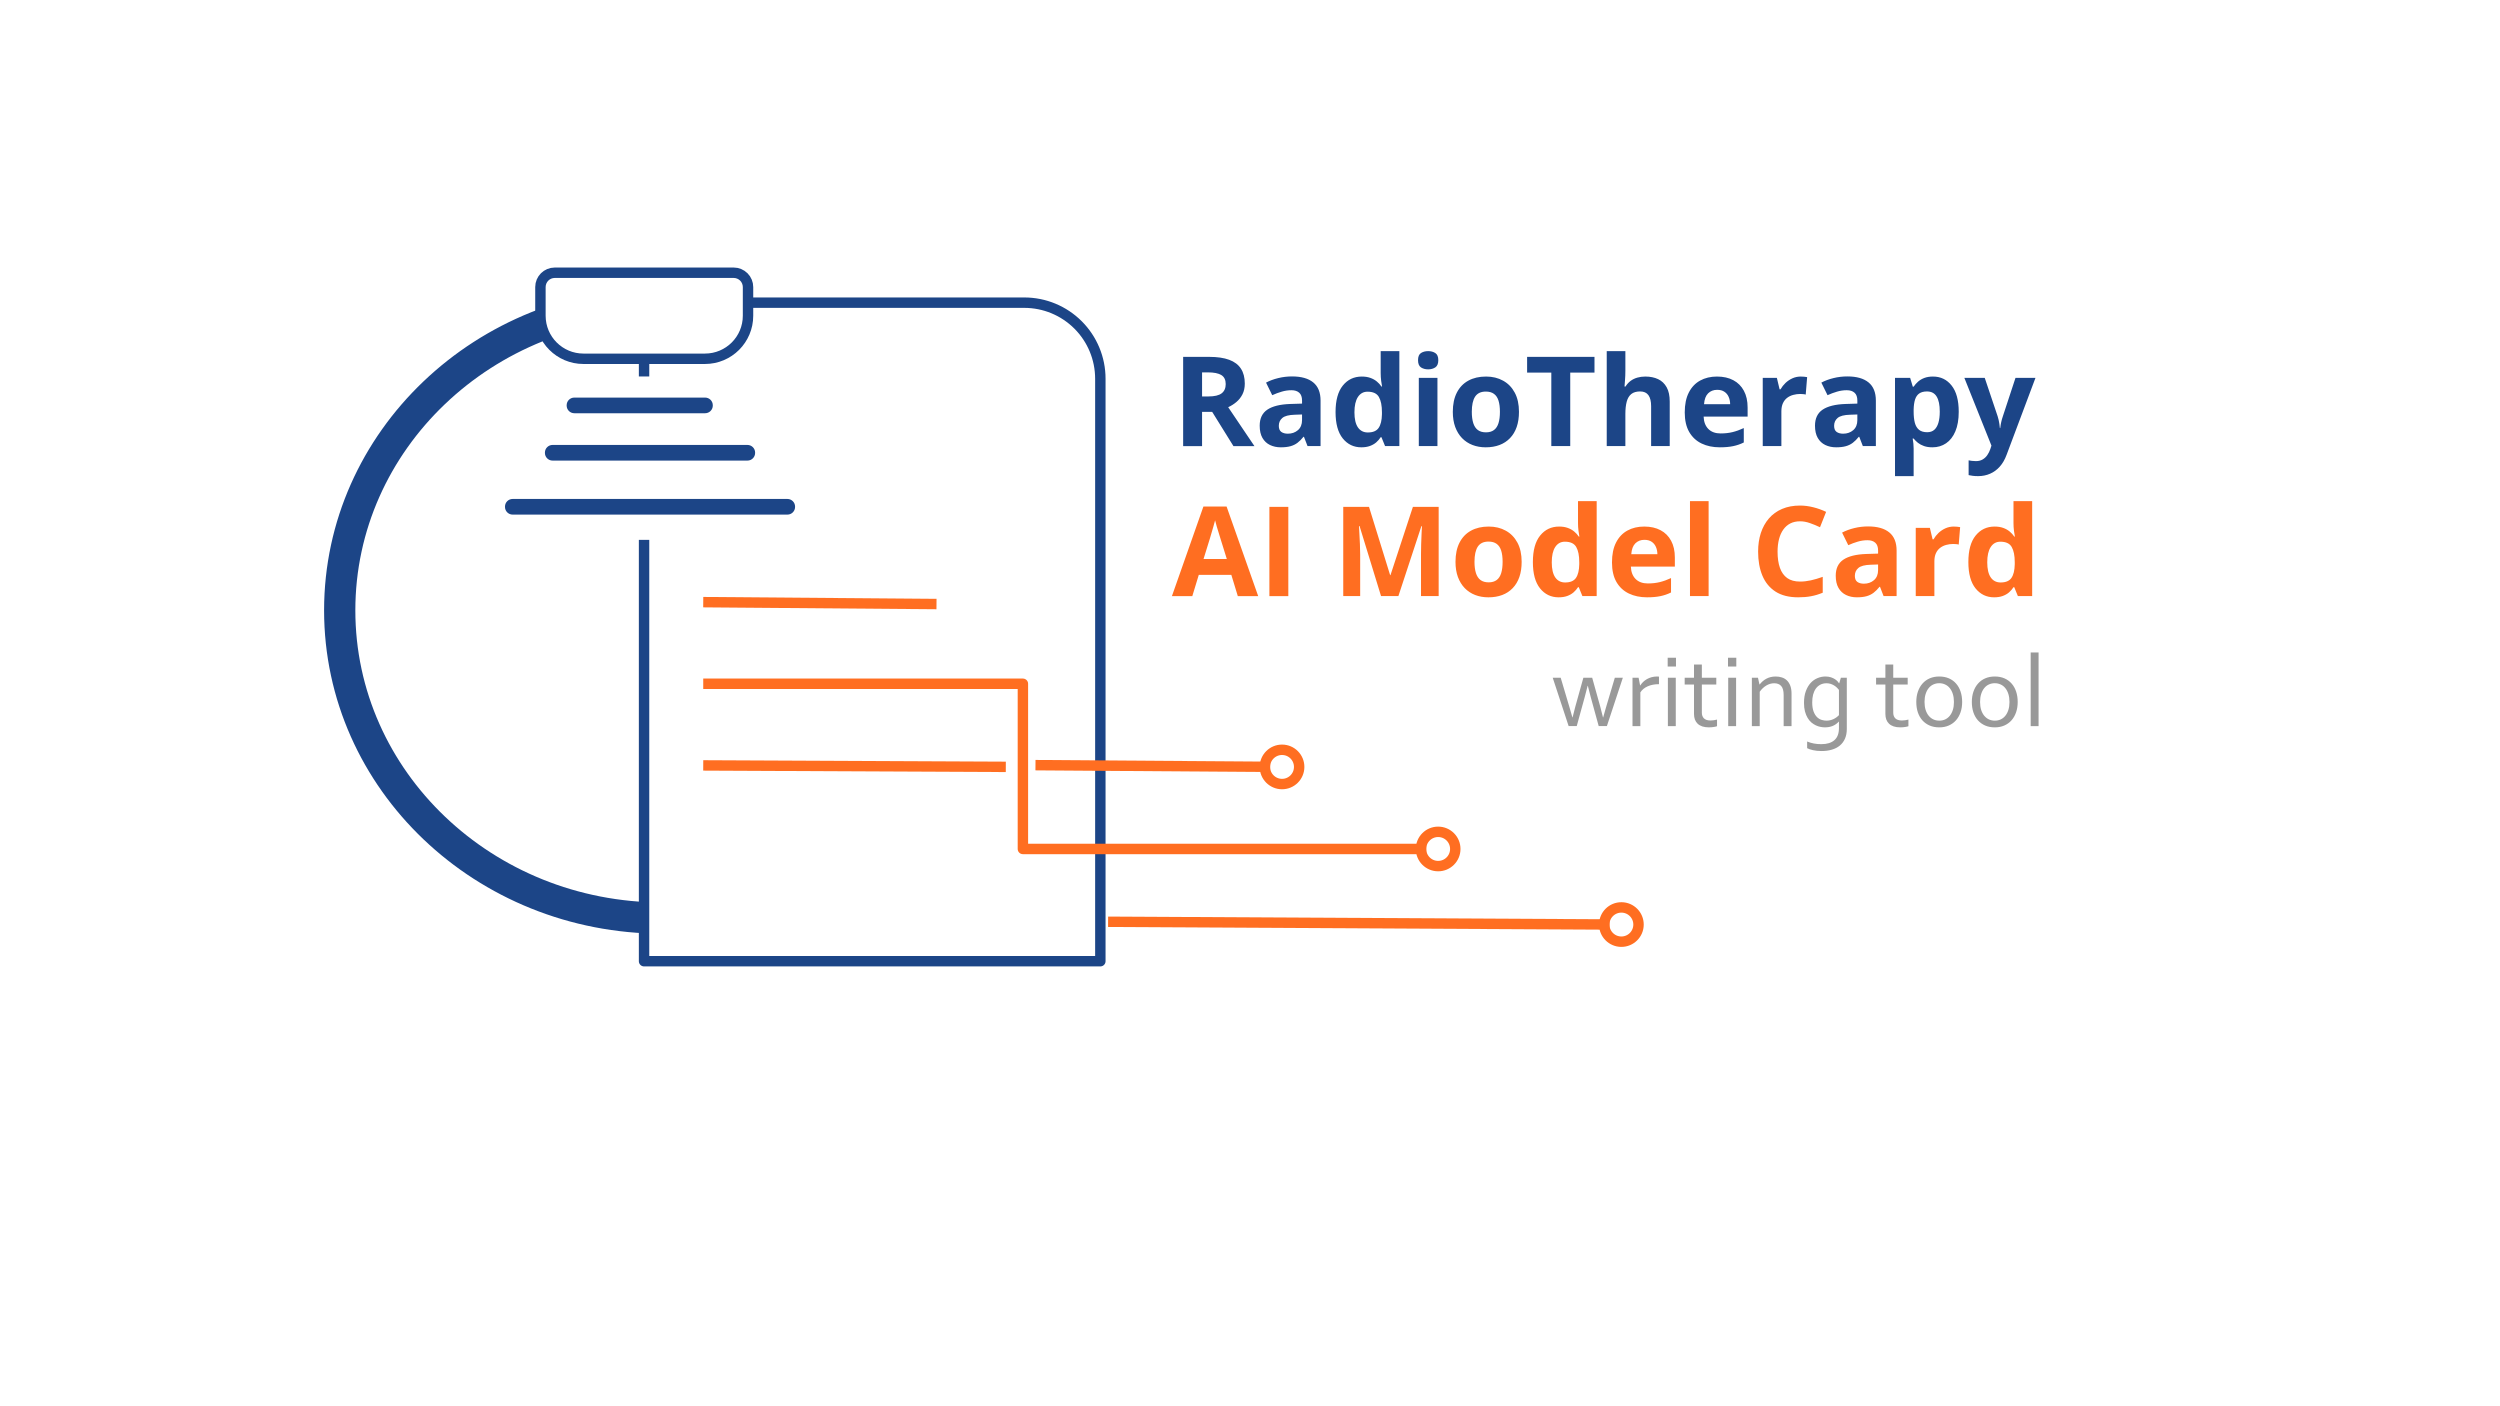 <svg version="1.1" viewBox="0.0 0.0 960.0 540.0" fill="none" stroke="none" stroke-linecap="square" stroke-miterlimit="10" xmlns:xlink="http://www.w3.org/1999/xlink" xmlns="http://www.w3.org/2000/svg"><rect x="0.0" y="0.0" width="960.0" height="540.0" fill="#808080" stroke="none"/><clipPath id="g37a4a4d6398_0_213.0"><path d="m0 0l960.0 0l0 540.0l-960.0 0l0 -540.0z" clip-rule="nonzero"/></clipPath><g clip-path="url(#g37a4a4d6398_0_213.0)"><path fill="#ffffff" d="m0 0l960.0 0l0 540.0l-960.0 0z" fill-rule="evenodd"/><path fill="#000000" fill-opacity="0.0" d="m130.451 234.381l0 0c0 -65.257 55.46 -118.157 123.874 -118.157l0 0c32.853 0 64.361 12.449 87.592 34.608c23.231 22.159 36.282 52.213 36.282 83.55l0 0c0 65.257 -55.46 118.157 -123.874 118.157l0 0c-68.414 0 -123.874 -52.901 -123.874 -118.157z" fill-rule="evenodd"/><path stroke="#1c4587" stroke-width="12.0" stroke-linejoin="round" stroke-linecap="butt" d="m130.451 234.381l0 0c0 -65.257 55.46 -118.157 123.874 -118.157l0 0c32.853 0 64.361 12.449 87.592 34.608c23.231 22.159 36.282 52.213 36.282 83.55l0 0c0 65.257 -55.46 118.157 -123.874 118.157l0 0c-68.414 0 -123.874 -52.901 -123.874 -118.157z" fill-rule="evenodd"/><path fill="#000000" fill-opacity="0.0" d="m441.018 116.223l373.228 0l0 184.22l-373.228 0z" fill-rule="evenodd"/><path fill="#1c4587" d="m464.315 137.037q4.672 0 7.703 1.125q3.031 1.125 4.5 3.406q1.484 2.266 1.484 5.734q0 2.344 -0.891 4.109q-0.891 1.75 -2.344 2.969q-1.453 1.219 -3.141 1.984l10.078 14.938l-8.062 0l-8.172 -13.156l-3.875 0l0 13.156l-7.266 0l0 -34.266l9.984 0zm-0.516 5.953l-2.203 0l0 9.25l2.344 0q3.609 0 5.172 -1.203q1.562 -1.203 1.562 -3.547q0 -2.438 -1.688 -3.469q-1.672 -1.031 -5.188 -1.031zm32.391 1.562q5.281 0 8.094 2.297q2.812 2.297 2.812 6.984l0 17.469l-5.0 0l-1.375 -3.562l-0.188 0q-1.125 1.406 -2.297 2.297q-1.172 0.891 -2.703 1.312q-1.516 0.422 -3.703 0.422q-2.312 0 -4.156 -0.891q-1.844 -0.891 -2.906 -2.734q-1.047 -1.844 -1.047 -4.672q0 -4.172 2.922 -6.156q2.938 -1.984 8.797 -2.188l4.547 -0.141l0 -1.156q0 -2.062 -1.078 -3.016q-1.078 -0.969 -3.0 -0.969q-1.891 0 -3.719 0.547q-1.828 0.531 -3.656 1.359l-2.375 -4.828q2.094 -1.109 4.672 -1.734q2.594 -0.641 5.359 -0.641zm3.797 14.609l-2.766 0.094q-3.469 0.094 -4.812 1.25q-1.344 1.141 -1.344 3.016q0 1.641 0.953 2.328q0.969 0.688 2.516 0.688q2.297 0 3.875 -1.359q1.578 -1.359 1.578 -3.859l0 -2.156zm22.758 12.609q-4.375 0 -7.141 -3.438q-2.75 -3.438 -2.75 -10.094q0 -6.719 2.781 -10.172q2.797 -3.469 7.297 -3.469q1.875 0 3.297 0.516q1.438 0.516 2.484 1.391q1.047 0.859 1.766 1.938l0.234 0q-0.141 -0.75 -0.344 -2.203q-0.188 -1.469 -0.188 -3.016l0 -8.391l7.172 0l0 36.469l-5.484 0l-1.391 -3.406l-0.297 0q-0.688 1.078 -1.703 1.969q-1.016 0.875 -2.422 1.391q-1.406 0.516 -3.312 0.516zm2.516 -5.703q2.922 0 4.125 -1.734q1.219 -1.75 1.281 -5.266l0 -0.781q0 -3.812 -1.172 -5.844q-1.172 -2.031 -4.359 -2.031q-2.359 0 -3.703 2.047q-1.328 2.031 -1.328 5.875q0 3.844 1.344 5.797q1.344 1.938 3.812 1.938zm26.719 -20.969l0 26.203l-7.156 0l0 -26.203l7.156 0zm-3.562 -10.266q1.594 0 2.734 0.734q1.156 0.734 1.156 2.75q0 2.0 -1.156 2.766q-1.141 0.75 -2.734 0.75q-1.625 0 -2.766 -0.75q-1.125 -0.766 -1.125 -2.766q0 -2.016 1.125 -2.75q1.141 -0.734 2.766 -0.734zm34.867 23.312q0 3.281 -0.875 5.812q-0.875 2.531 -2.562 4.281q-1.672 1.75 -4.031 2.641q-2.344 0.891 -5.297 0.891q-2.766 0 -5.078 -0.891q-2.312 -0.891 -4.016 -2.641q-1.688 -1.75 -2.625 -4.281q-0.922 -2.531 -0.922 -5.812q0 -4.359 1.547 -7.375q1.547 -3.031 4.406 -4.594q2.859 -1.578 6.828 -1.578q3.672 0 6.516 1.578q2.859 1.562 4.484 4.594q1.625 3.016 1.625 7.375zm-18.109 0q0 2.578 0.562 4.344q0.562 1.75 1.75 2.641q1.203 0.891 3.125 0.891q1.891 0 3.078 -0.891q1.188 -0.891 1.734 -2.641q0.547 -1.766 0.547 -4.344q0 -2.594 -0.547 -4.312q-0.547 -1.734 -1.75 -2.594q-1.188 -0.875 -3.109 -0.875q-2.844 0 -4.125 1.953q-1.266 1.938 -1.266 5.828zm37.797 13.156l-7.266 0l0 -28.219l-9.297 0l0 -6.047l25.875 0l0 6.047l-9.312 0l0 28.219zm21.172 -36.469l0 7.422q0 1.953 -0.141 3.719q-0.125 1.75 -0.188 2.469l0.375 0q0.844 -1.359 2.0 -2.203q1.156 -0.844 2.562 -1.234q1.406 -0.406 3.031 -0.406q2.828 0 4.938 1.0q2.109 1.0 3.281 3.125q1.172 2.109 1.172 5.484l0 17.094l-7.141 0l0 -15.312q0 -2.812 -1.031 -4.234q-1.031 -1.438 -3.188 -1.438q-2.156 0 -3.406 1.0q-1.234 1.0 -1.75 2.938q-0.516 1.922 -0.516 4.719l0 12.328l-7.156 0l0 -36.469l7.156 0zm35.203 9.766q3.625 0 6.25 1.406q2.625 1.391 4.047 4.047q1.438 2.641 1.438 6.453l0 3.469l-16.891 0q0.109 3.031 1.812 4.75q1.703 1.719 4.719 1.719q2.516 0 4.594 -0.516q2.094 -0.516 4.297 -1.547l0 5.531q-1.953 0.969 -4.078 1.406q-2.109 0.453 -5.141 0.453q-3.938 0 -6.969 -1.453q-3.031 -1.453 -4.766 -4.422q-1.719 -2.984 -1.719 -7.516q0 -4.594 1.562 -7.641q1.562 -3.062 4.344 -4.594q2.797 -1.547 6.5 -1.547zm0.047 5.094q-2.094 0 -3.469 1.344q-1.359 1.328 -1.578 4.188l10.031 0q-0.016 -1.594 -0.578 -2.828q-0.547 -1.25 -1.641 -1.969q-1.078 -0.734 -2.766 -0.734zm32.125 -5.094q0.547 0 1.25 0.062q0.719 0.062 1.172 0.156l-0.547 6.703q-0.344 -0.125 -1.0 -0.172q-0.641 -0.062 -1.109 -0.062q-1.375 0 -2.688 0.359q-1.297 0.344 -2.328 1.125q-1.031 0.781 -1.625 2.062q-0.594 1.281 -0.594 3.125l0 13.344l-7.156 0l0 -26.203l5.422 0l1.047 4.406l0.359 0q0.766 -1.344 1.922 -2.453q1.172 -1.109 2.656 -1.781q1.484 -0.672 3.219 -0.672zm17.906 -0.047q5.281 0 8.094 2.297q2.812 2.297 2.812 6.984l0 17.469l-5.0 0l-1.375 -3.562l-0.188 0q-1.125 1.406 -2.297 2.297q-1.172 0.891 -2.703 1.312q-1.516 0.422 -3.703 0.422q-2.312 0 -4.156 -0.891q-1.844 -0.891 -2.906 -2.734q-1.047 -1.844 -1.047 -4.672q0 -4.172 2.922 -6.156q2.938 -1.984 8.797 -2.188l4.547 -0.141l0 -1.156q0 -2.062 -1.078 -3.016q-1.078 -0.969 -3.0 -0.969q-1.891 0 -3.719 0.547q-1.828 0.531 -3.656 1.359l-2.375 -4.828q2.094 -1.109 4.672 -1.734q2.594 -0.641 5.359 -0.641zm3.797 14.609l-2.766 0.094q-3.469 0.094 -4.812 1.25q-1.344 1.141 -1.344 3.016q0 1.641 0.953 2.328q0.969 0.688 2.516 0.688q2.297 0 3.875 -1.359q1.578 -1.359 1.578 -3.859l0 -2.156zm29.039 -14.562q4.438 0 7.156 3.453q2.734 3.438 2.734 10.094q0 4.453 -1.297 7.5q-1.281 3.031 -3.562 4.578q-2.266 1.547 -5.219 1.547q-1.891 0 -3.25 -0.484q-1.359 -0.484 -2.328 -1.234q-0.953 -0.766 -1.656 -1.641l-0.375 0q0.188 0.938 0.281 1.938q0.094 0.984 0.094 1.922l0 10.562l-7.156 0l0 -37.734l5.812 0l1.016 3.391l0.328 0q0.703 -1.047 1.703 -1.938q1.016 -0.891 2.422 -1.422q1.422 -0.531 3.297 -0.531zm-2.297 5.719q-1.875 0 -2.984 0.781q-1.094 0.766 -1.594 2.312q-0.5 1.547 -0.547 3.922l0 0.766q0 2.531 0.469 4.297q0.484 1.75 1.625 2.672q1.141 0.906 3.125 0.906q1.641 0 2.688 -0.906q1.062 -0.922 1.594 -2.688q0.531 -1.766 0.531 -4.328q0 -3.844 -1.203 -5.781q-1.188 -1.953 -3.703 -1.953zm14.344 -5.219l7.828 0l4.953 14.734q0.234 0.703 0.391 1.438q0.172 0.719 0.281 1.5q0.125 0.766 0.188 1.609l0.141 0q0.141 -1.266 0.391 -2.359q0.25 -1.109 0.625 -2.188l4.844 -14.734l7.672 0l-11.094 29.562q-1.0 2.719 -2.625 4.531q-1.609 1.812 -3.719 2.719q-2.094 0.922 -4.594 0.922q-1.219 0 -2.109 -0.125q-0.891 -0.125 -1.531 -0.266l0 -5.672q0.5 0.109 1.25 0.203q0.75 0.094 1.562 0.094q1.5 0 2.578 -0.641q1.078 -0.625 1.797 -1.688q0.734 -1.062 1.156 -2.328l0.422 -1.297l-10.406 -26.016z" fill-rule="nonzero"/><path fill="#ff6e21" d="m475.315 228.903l-2.484 -8.156l-12.5 0l-2.484 8.156l-7.828 0l12.094 -34.406l8.891 0l12.141 34.406l-7.828 0zm-4.219 -14.25l-2.484 -7.969q-0.234 -0.797 -0.625 -2.047q-0.391 -1.266 -0.781 -2.562q-0.375 -1.297 -0.609 -2.266q-0.234 0.969 -0.656 2.391q-0.406 1.406 -0.781 2.672q-0.375 1.266 -0.531 1.812l-2.469 7.969l8.938 0zm16.352 14.25l0 -34.266l7.266 0l0 34.266l-7.266 0zm42.875 0l-8.25 -26.891l-0.219 0q0.047 0.969 0.156 2.906q0.109 1.922 0.203 4.109q0.094 2.172 0.094 3.938l0 15.938l-6.5 0l0 -34.266l9.891 0l8.109 26.203l0.141 0l8.609 -26.203l9.891 0l0 34.266l-6.781 0l0 -16.219q0 -1.625 0.062 -3.734q0.062 -2.109 0.156 -4.016q0.094 -1.906 0.141 -2.875l-0.219 0l-8.828 26.844l-6.656 0zm53.992 -13.156q0 3.281 -0.875 5.812q-0.875 2.531 -2.562 4.281q-1.672 1.75 -4.031 2.641q-2.344 0.891 -5.297 0.891q-2.766 0 -5.078 -0.891q-2.312 -0.891 -4.016 -2.641q-1.688 -1.75 -2.625 -4.281q-0.922 -2.531 -0.922 -5.812q0 -4.359 1.547 -7.375q1.547 -3.031 4.406 -4.594q2.859 -1.578 6.828 -1.578q3.672 0 6.516 1.578q2.859 1.562 4.484 4.594q1.625 3.016 1.625 7.375zm-18.109 0q0 2.578 0.562 4.344q0.562 1.75 1.75 2.641q1.203 0.891 3.125 0.891q1.891 0 3.078 -0.891q1.188 -0.891 1.734 -2.641q0.547 -1.766 0.547 -4.344q0 -2.594 -0.547 -4.312q-0.547 -1.734 -1.75 -2.594q-1.188 -0.875 -3.109 -0.875q-2.844 0 -4.125 1.953q-1.266 1.938 -1.266 5.828zm32.312 13.625q-4.375 0 -7.141 -3.438q-2.75 -3.438 -2.75 -10.094q0 -6.719 2.781 -10.172q2.797 -3.469 7.297 -3.469q1.875 0 3.297 0.516q1.438 0.516 2.484 1.391q1.047 0.859 1.766 1.938l0.234 0q-0.141 -0.75 -0.344 -2.203q-0.188 -1.469 -0.188 -3.016l0 -8.391l7.172 0l0 36.469l-5.484 0l-1.391 -3.406l-0.297 0q-0.688 1.078 -1.703 1.969q-1.016 0.875 -2.422 1.391q-1.406 0.516 -3.312 0.516zm2.516 -5.703q2.922 0 4.125 -1.734q1.219 -1.75 1.281 -5.266l0 -0.781q0 -3.812 -1.172 -5.844q-1.172 -2.031 -4.359 -2.031q-2.359 0 -3.703 2.047q-1.328 2.031 -1.328 5.875q0 3.844 1.344 5.797q1.344 1.938 3.812 1.938zm30.375 -21.469q3.625 0 6.25 1.406q2.625 1.391 4.047 4.047q1.438 2.641 1.438 6.453l0 3.469l-16.891 0q0.109 3.031 1.812 4.75q1.703 1.719 4.719 1.719q2.516 0 4.594 -0.516q2.094 -0.516 4.297 -1.547l0 5.531q-1.953 0.969 -4.078 1.406q-2.109 0.453 -5.141 0.453q-3.938 0 -6.969 -1.453q-3.031 -1.453 -4.766 -4.422q-1.719 -2.984 -1.719 -7.516q0 -4.594 1.562 -7.641q1.562 -3.062 4.344 -4.594q2.797 -1.547 6.5 -1.547zm0.047 5.094q-2.094 0 -3.469 1.344q-1.359 1.328 -1.578 4.188l10.031 0q-0.016 -1.594 -0.578 -2.828q-0.547 -1.25 -1.641 -1.969q-1.078 -0.734 -2.766 -0.734zm24.656 21.609l-7.156 0l0 -36.469l7.156 0l0 36.469zm35.086 -28.719q-2.094 0 -3.703 0.812q-1.594 0.812 -2.688 2.344q-1.094 1.516 -1.656 3.672q-0.562 2.156 -0.562 4.844q0 3.641 0.906 6.203q0.906 2.562 2.797 3.922q1.906 1.344 4.906 1.344q2.078 0 4.172 -0.469q2.109 -0.469 4.562 -1.344l0 6.094q-2.266 0.938 -4.469 1.344q-2.203 0.422 -4.953 0.422q-5.297 0 -8.703 -2.188q-3.406 -2.203 -5.047 -6.141q-1.641 -3.953 -1.641 -9.234q0 -3.891 1.047 -7.125q1.062 -3.234 3.094 -5.594q2.047 -2.375 5.047 -3.656q3.0 -1.297 6.891 -1.297q2.547 0 5.109 0.656q2.578 0.641 4.922 1.766l-2.344 5.906q-1.922 -0.922 -3.875 -1.594q-1.938 -0.688 -3.812 -0.688zm26.195 1.969q5.281 0 8.094 2.297q2.812 2.297 2.812 6.984l0 17.469l-5.0 0l-1.375 -3.562l-0.188 0q-1.125 1.406 -2.297 2.297q-1.172 0.891 -2.703 1.312q-1.516 0.422 -3.703 0.422q-2.312 0 -4.156 -0.891q-1.844 -0.891 -2.906 -2.734q-1.047 -1.844 -1.047 -4.672q0 -4.172 2.922 -6.156q2.938 -1.984 8.797 -2.188l4.547 -0.141l0 -1.156q0 -2.062 -1.078 -3.016q-1.078 -0.969 -3.0 -0.969q-1.891 0 -3.719 0.547q-1.828 0.531 -3.656 1.359l-2.375 -4.828q2.094 -1.109 4.672 -1.734q2.594 -0.641 5.359 -0.641zm3.797 14.609l-2.766 0.094q-3.469 0.094 -4.812 1.25q-1.344 1.141 -1.344 3.016q0 1.641 0.953 2.328q0.969 0.688 2.516 0.688q2.297 0 3.875 -1.359q1.578 -1.359 1.578 -3.859l0 -2.156zm29.086 -14.562q0.547 0 1.25 0.062q0.719 0.062 1.172 0.156l-0.547 6.703q-0.344 -0.125 -1.0 -0.172q-0.641 -0.062 -1.109 -0.062q-1.375 0 -2.688 0.359q-1.297 0.344 -2.328 1.125q-1.031 0.781 -1.625 2.062q-0.594 1.281 -0.594 3.125l0 13.344l-7.156 0l0 -26.203l5.422 0l1.047 4.406l0.359 0q0.766 -1.344 1.922 -2.453q1.172 -1.109 2.656 -1.781q1.484 -0.672 3.219 -0.672zm15.469 27.172q-4.375 0 -7.141 -3.438q-2.75 -3.438 -2.75 -10.094q0 -6.719 2.781 -10.172q2.797 -3.469 7.297 -3.469q1.875 0 3.297 0.516q1.438 0.516 2.484 1.391q1.047 0.859 1.766 1.938l0.234 0q-0.141 -0.75 -0.344 -2.203q-0.188 -1.469 -0.188 -3.016l0 -8.391l7.172 0l0 36.469l-5.484 0l-1.391 -3.406l-0.297 0q-0.688 1.078 -1.703 1.969q-1.016 0.875 -2.422 1.391q-1.406 0.516 -3.312 0.516zm2.516 -5.703q2.922 0 4.125 -1.734q1.219 -1.75 1.281 -5.266l0 -0.781q0 -3.812 -1.172 -5.844q-1.172 -2.031 -4.359 -2.031q-2.359 0 -3.703 2.047q-1.328 2.031 -1.328 5.875q0 3.844 1.344 5.797q1.344 1.938 3.812 1.938z" fill-rule="nonzero"/><path fill="#999999" d="m609.654 263.339q-0.609 2.547 -1.141 4.406l-3.047 11.078l-3.109 0l-6.109 -18.562l3.062 0l3.438 11.562q0.688 2.297 1.047 3.656l0.078 0q0.312 -1.406 1.031 -4.062l3.109 -11.156l3.391 0l3.109 11.156q0.625 2.266 1.031 4.062l0.078 0q0.469 -1.797 1.031 -3.656l3.438 -11.562l3.078 0l-6.125 18.562l-3.141 0l-3.047 -11.078q-0.547 -1.969 -1.125 -4.406l-0.078 0zm27.398 -0.609l-0.234 0q-1.078 0 -2.109 0.203q-1.031 0.188 -1.953 0.594q-0.906 0.391 -1.641 0.984q-0.719 0.578 -1.219 1.375l0 12.938l-3.016 0l0 -18.562l2.344 0l0.578 2.953l0.062 0q0.453 -0.719 1.094 -1.344q0.656 -0.625 1.469 -1.094q0.828 -0.469 1.797 -0.734q0.984 -0.266 2.062 -0.266q0.203 0 0.406 0.016q0.203 0 0.359 0.031l0 2.906zm3.414 16.094l0 -18.562l3.031 0l0 18.562l-3.031 0zm-0.078 -22.875l0 -3.375l3.188 0l0 3.375l-3.188 0zm18.949 22.922q-0.391 0.156 -1.203 0.281q-0.797 0.141 -1.906 0.156q-1.469 0 -2.547 -0.359q-1.062 -0.359 -1.781 -1.031q-0.703 -0.672 -1.062 -1.625q-0.344 -0.969 -0.344 -2.141l0 -11.281l-3.578 0l0 -2.609l3.578 0l0 -5.078l3.016 0l0 5.078l5.547 0l0 2.609l-5.547 0l0 10.812q0 0.641 0.188 1.188q0.188 0.547 0.578 0.953q0.406 0.406 1.031 0.625q0.625 0.219 1.516 0.219q0.594 0 1.266 -0.094q0.688 -0.094 1.25 -0.25l0 2.547zm4.293 -0.047l0 -18.562l3.031 0l0 18.562l-3.031 0zm-0.078 -22.875l0 -3.375l3.188 0l0 3.375l-3.188 0zm12.09 6.891l0.062 0q0.5 -0.641 1.109 -1.188q0.625 -0.562 1.391 -0.984q0.766 -0.422 1.672 -0.656q0.906 -0.234 1.984 -0.234q1.266 0 2.375 0.359q1.109 0.344 1.922 1.125q0.828 0.781 1.312 2.047q0.484 1.25 0.484 3.094l0 12.422l-3.031 0l0 -11.938q0 -2.406 -0.938 -3.453q-0.922 -1.062 -2.703 -1.062q-1.562 0 -3.031 0.875q-1.453 0.875 -2.516 2.391l0 13.188l-3.016 0l0 -18.562l2.344 0l0.578 2.578zm20.25 6.828q0 2.188 0.531 3.578q0.531 1.375 1.344 2.156q0.812 0.766 1.766 1.047q0.953 0.281 1.812 0.281q1.406 0 2.641 -0.562q1.234 -0.562 2.172 -1.547l0 -9.703q-0.266 -0.359 -0.719 -0.797q-0.438 -0.453 -1.031 -0.828q-0.594 -0.391 -1.359 -0.656q-0.766 -0.266 -1.656 -0.266q-1.359 0 -2.391 0.547q-1.016 0.531 -1.719 1.5q-0.688 0.953 -1.047 2.297q-0.344 1.328 -0.344 2.953zm5.109 -9.891q1.203 0.016 2.094 0.312q0.906 0.297 1.547 0.734q0.656 0.438 1.031 0.875q0.375 0.422 0.516 0.672l0.078 0l0.625 -2.109l2.281 0l0 19.656q0 2.156 -0.703 3.734q-0.703 1.594 -1.969 2.641q-1.266 1.062 -3.062 1.578q-1.781 0.531 -3.953 0.531q-1.828 0 -3.281 -0.328q-1.438 -0.328 -2.266 -0.766l0 -2.562q0.672 0.266 1.297 0.453q0.625 0.188 1.281 0.312q0.672 0.125 1.359 0.188q0.703 0.062 1.531 0.062q3.266 0 5.0 -1.531q1.75 -1.516 1.75 -4.641l0 -2.484l-0.062 0q-1.0 1.094 -2.328 1.656q-1.312 0.547 -3.0 0.547q-0.781 0 -1.688 -0.172q-0.891 -0.172 -1.797 -0.594q-0.891 -0.422 -1.719 -1.109q-0.812 -0.703 -1.438 -1.75q-0.625 -1.047 -1.016 -2.469q-0.375 -1.422 -0.375 -3.297q0 -2.594 0.703 -4.5q0.703 -1.906 1.844 -3.156q1.156 -1.25 2.641 -1.859q1.484 -0.625 3.078 -0.625zm31.832 19.094q-0.391 0.156 -1.203 0.281q-0.797 0.141 -1.906 0.156q-1.469 0 -2.547 -0.359q-1.062 -0.359 -1.781 -1.031q-0.703 -0.672 -1.062 -1.625q-0.344 -0.969 -0.344 -2.141l0 -11.281l-3.578 0l0 -2.609l3.578 0l0 -5.078l3.016 0l0 5.078l5.547 0l0 2.609l-5.547 0l0 10.812q0 0.641 0.188 1.188q0.188 0.547 0.578 0.953q0.406 0.406 1.031 0.625q0.625 0.219 1.516 0.219q0.594 0 1.266 -0.094q0.688 -0.094 1.25 -0.25l0 2.547zm17.48 -9.312q0 -1.719 -0.422 -3.047q-0.422 -1.344 -1.172 -2.266q-0.75 -0.938 -1.797 -1.406q-1.031 -0.484 -2.25 -0.484q-1.234 0 -2.281 0.484q-1.031 0.469 -1.781 1.406q-0.75 0.922 -1.172 2.266q-0.422 1.328 -0.422 3.047q0 1.703 0.422 3.047q0.422 1.328 1.188 2.25q0.766 0.922 1.797 1.406q1.031 0.469 2.266 0.469q1.234 0 2.25 -0.469q1.031 -0.484 1.781 -1.406q0.75 -0.922 1.172 -2.25q0.422 -1.344 0.422 -3.047zm3.156 0q0 2.188 -0.625 3.984q-0.625 1.797 -1.766 3.078q-1.141 1.281 -2.766 1.984q-1.609 0.703 -3.625 0.703q-2.078 0 -3.703 -0.703q-1.625 -0.703 -2.781 -1.984q-1.141 -1.281 -1.75 -3.078q-0.594 -1.797 -0.594 -3.984q0 -2.203 0.625 -4.0q0.625 -1.797 1.766 -3.078q1.141 -1.297 2.766 -2.0q1.641 -0.703 3.656 -0.703q2.047 0 3.688 0.703q1.641 0.703 2.766 2.0q1.141 1.281 1.734 3.078q0.609 1.797 0.609 4.0zm18.172 0q0 -1.719 -0.422 -3.047q-0.422 -1.344 -1.172 -2.266q-0.75 -0.938 -1.797 -1.406q-1.031 -0.484 -2.25 -0.484q-1.234 0 -2.281 0.484q-1.031 0.469 -1.781 1.406q-0.75 0.922 -1.172 2.266q-0.422 1.328 -0.422 3.047q0 1.703 0.422 3.047q0.422 1.328 1.188 2.25q0.766 0.922 1.797 1.406q1.031 0.469 2.266 0.469q1.234 0 2.25 -0.469q1.031 -0.484 1.781 -1.406q0.75 -0.922 1.172 -2.25q0.422 -1.344 0.422 -3.047zm3.156 0q0 2.188 -0.625 3.984q-0.625 1.797 -1.766 3.078q-1.141 1.281 -2.766 1.984q-1.609 0.703 -3.625 0.703q-2.078 0 -3.703 -0.703q-1.625 -0.703 -2.781 -1.984q-1.141 -1.281 -1.75 -3.078q-0.594 -1.797 -0.594 -3.984q0 -2.203 0.625 -4.0q0.625 -1.797 1.766 -3.078q1.141 -1.297 2.766 -2.0q1.641 -0.703 3.656 -0.703q2.047 0 3.688 0.703q1.641 0.703 2.766 2.0q1.141 1.281 1.734 3.078q0.609 1.797 0.609 4.0zm4.984 9.266l0 -28.281l3.031 0l0 28.281l-3.031 0z" fill-rule="nonzero"/><path fill="#ffffff" d="m247.32 116.223l146.01 0l0 0c7.745 0 15.173 3.077 20.649 8.553c5.477 5.477 8.553 12.904 8.553 20.649l0 223.679l-175.213 0z" fill-rule="evenodd"/><path stroke="#1c4587" stroke-width="4.0" stroke-linejoin="round" stroke-linecap="butt" d="m247.32 116.223l146.01 0l0 0c7.745 0 15.173 3.077 20.649 8.553c5.477 5.477 8.553 12.904 8.553 20.649l0 223.679l-175.213 0z" fill-rule="evenodd"/><path fill="#ffffff" d="m213.032 104.732l68.703 0c1.46 0 2.861 0.58 3.894 1.613c1.033 1.033 1.613 2.433 1.613 3.894l0 11.013l0 0c0 9.124 -7.396 16.52 -16.52 16.52l-46.677 0c-9.124 0 -16.52 -7.396 -16.52 -16.52l0 -11.013l0 0c0 -3.041 2.465 -5.507 5.507 -5.507z" fill-rule="evenodd"/><path stroke="#1c4587" stroke-width="4.0" stroke-linejoin="round" stroke-linecap="butt" d="m213.032 104.732l68.703 0c1.46 0 2.861 0.58 3.894 1.613c1.033 1.033 1.613 2.433 1.613 3.894l0 11.013l0 0c0 9.124 -7.396 16.52 -16.52 16.52l-46.677 0c-9.124 0 -16.52 -7.396 -16.52 -16.52l0 -11.013l0 0c0 -3.041 2.465 -5.507 5.507 -5.507z" fill-rule="evenodd"/><path fill="#000000" fill-opacity="0.0" d="m272.042 262.568l120.751 0l0 63.433l168.037 0" fill-rule="evenodd"/><path stroke="#ff6e21" stroke-width="4.0" stroke-linejoin="round" stroke-linecap="butt" d="m272.042 262.568l120.751 0l0 63.433l152.877 0" fill-rule="evenodd"/><path stroke="#ff6e21" stroke-width="4.0" stroke-linecap="butt" d="m558.829 326.001c0 3.634 -2.946 6.58 -6.58 6.58c-3.634 0 -6.58 -2.946 -6.58 -6.58c0 -3.634 2.946 -6.58 6.58 -6.58c3.634 0 6.58 2.946 6.58 6.58z" fill-rule="nonzero"/><path fill="#000000" fill-opacity="0.0" d="m272.042 293.93l112.189 0.535" fill-rule="evenodd"/><path stroke="#ff6e21" stroke-width="4.0" stroke-linejoin="round" stroke-linecap="butt" d="m272.042 293.93l112.189 0.535" fill-rule="evenodd"/><path fill="#ffffff" d="m236.249 145.052l14.362 0l0 61.764l-14.362 0z" fill-rule="evenodd"/><path stroke="#ffffff" stroke-width="1.0" stroke-linejoin="round" stroke-linecap="butt" d="m236.249 145.052l14.362 0l0 61.764l-14.362 0z" fill-rule="evenodd"/><path fill="#1c4587" d="m218.094 155.613l0 0c0 -1.348 1.093 -2.44 2.44 -2.44l50.237 0c0.647 0 1.268 0.257 1.726 0.715c0.458 0.458 0.715 1.078 0.715 1.726l0 0.127l0 0c0 1.348 -1.093 2.44 -2.44 2.44l-50.237 0c-1.348 0 -2.44 -1.093 -2.44 -2.44z" fill-rule="evenodd"/><path stroke="#1c4587" stroke-width="1.0" stroke-linejoin="round" stroke-linecap="butt" d="m218.094 155.613l0 0c0 -1.348 1.093 -2.44 2.44 -2.44l50.237 0c0.647 0 1.268 0.257 1.726 0.715c0.458 0.458 0.715 1.078 0.715 1.726l0 0.127l0 0c0 1.348 -1.093 2.44 -2.44 2.44l-50.237 0c-1.348 0 -2.44 -1.093 -2.44 -2.44z" fill-rule="evenodd"/><path fill="#1c4587" d="m209.747 173.798l0 0c0 -1.348 1.093 -2.44 2.44 -2.44l74.836 0c0.647 0 1.268 0.257 1.726 0.715c0.458 0.458 0.715 1.078 0.715 1.726l0 0.127l0 0c0 1.348 -1.093 2.44 -2.44 2.44l-74.836 0c-1.348 0 -2.44 -1.093 -2.44 -2.44z" fill-rule="evenodd"/><path stroke="#1c4587" stroke-width="1.0" stroke-linejoin="round" stroke-linecap="butt" d="m209.747 173.798l0 0c0 -1.348 1.093 -2.44 2.44 -2.44l74.836 0c0.647 0 1.268 0.257 1.726 0.715c0.458 0.458 0.715 1.078 0.715 1.726l0 0.127l0 0c0 1.348 -1.093 2.44 -2.44 2.44l-74.836 0c-1.348 0 -2.44 -1.093 -2.44 -2.44z" fill-rule="evenodd"/><path fill="#1c4587" d="m194.414 194.539l0 0c0 -1.348 1.093 -2.44 2.44 -2.44l105.513 0c0.647 0 1.268 0.257 1.726 0.715c0.458 0.458 0.715 1.078 0.715 1.726l0 0.127l0 0c0 1.348 -1.093 2.44 -2.44 2.44l-105.513 0c-1.348 0 -2.44 -1.093 -2.44 -2.44z" fill-rule="evenodd"/><path stroke="#1c4587" stroke-width="1.0" stroke-linejoin="round" stroke-linecap="butt" d="m194.414 194.539l0 0c0 -1.348 1.093 -2.44 2.44 -2.44l105.513 0c0.647 0 1.268 0.257 1.726 0.715c0.458 0.458 0.715 1.078 0.715 1.726l0 0.127l0 0c0 1.348 -1.093 2.44 -2.44 2.44l-105.513 0c-1.348 0 -2.44 -1.093 -2.44 -2.44z" fill-rule="evenodd"/><path fill="#000000" fill-opacity="0.0" d="m399.622 293.834l101.26 0.724" fill-rule="evenodd"/><path stroke="#ff6e21" stroke-width="4.0" stroke-linejoin="round" stroke-linecap="butt" d="m399.622 293.834l86.1 0.616" fill-rule="evenodd"/><path stroke="#ff6e21" stroke-width="4.0" stroke-linecap="butt" d="m498.882 294.545c-0.026 3.634 -2.993 6.559 -6.627 6.533c-3.634 -0.026 -6.559 -2.993 -6.533 -6.627c0.026 -3.634 2.993 -6.559 6.627 -6.533c3.634 0.026 6.559 2.993 6.533 6.627z" fill-rule="nonzero"/><path fill="#000000" fill-opacity="0.0" d="m272.042 231.241l85.575 0.693" fill-rule="evenodd"/><path stroke="#ff6e21" stroke-width="4.0" stroke-linejoin="round" stroke-linecap="butt" d="m272.042 231.241l85.575 0.693" fill-rule="evenodd"/><path fill="#000000" fill-opacity="0.0" d="m427.508 353.973l203.685 1.102" fill-rule="evenodd"/><path stroke="#ff6e21" stroke-width="4.0" stroke-linejoin="round" stroke-linecap="butt" d="m427.508 353.973l188.525 1.02" fill-rule="evenodd"/><path stroke="#ff6e21" stroke-width="4.0" stroke-linecap="butt" d="m629.193 355.065c-0.02 3.634 -2.982 6.564 -6.616 6.544c-3.634 -0.02 -6.564 -2.982 -6.544 -6.616c0.02 -3.634 2.982 -6.564 6.616 -6.544c3.634 0.02 6.564 2.982 6.544 6.616z" fill-rule="nonzero"/></g></svg>